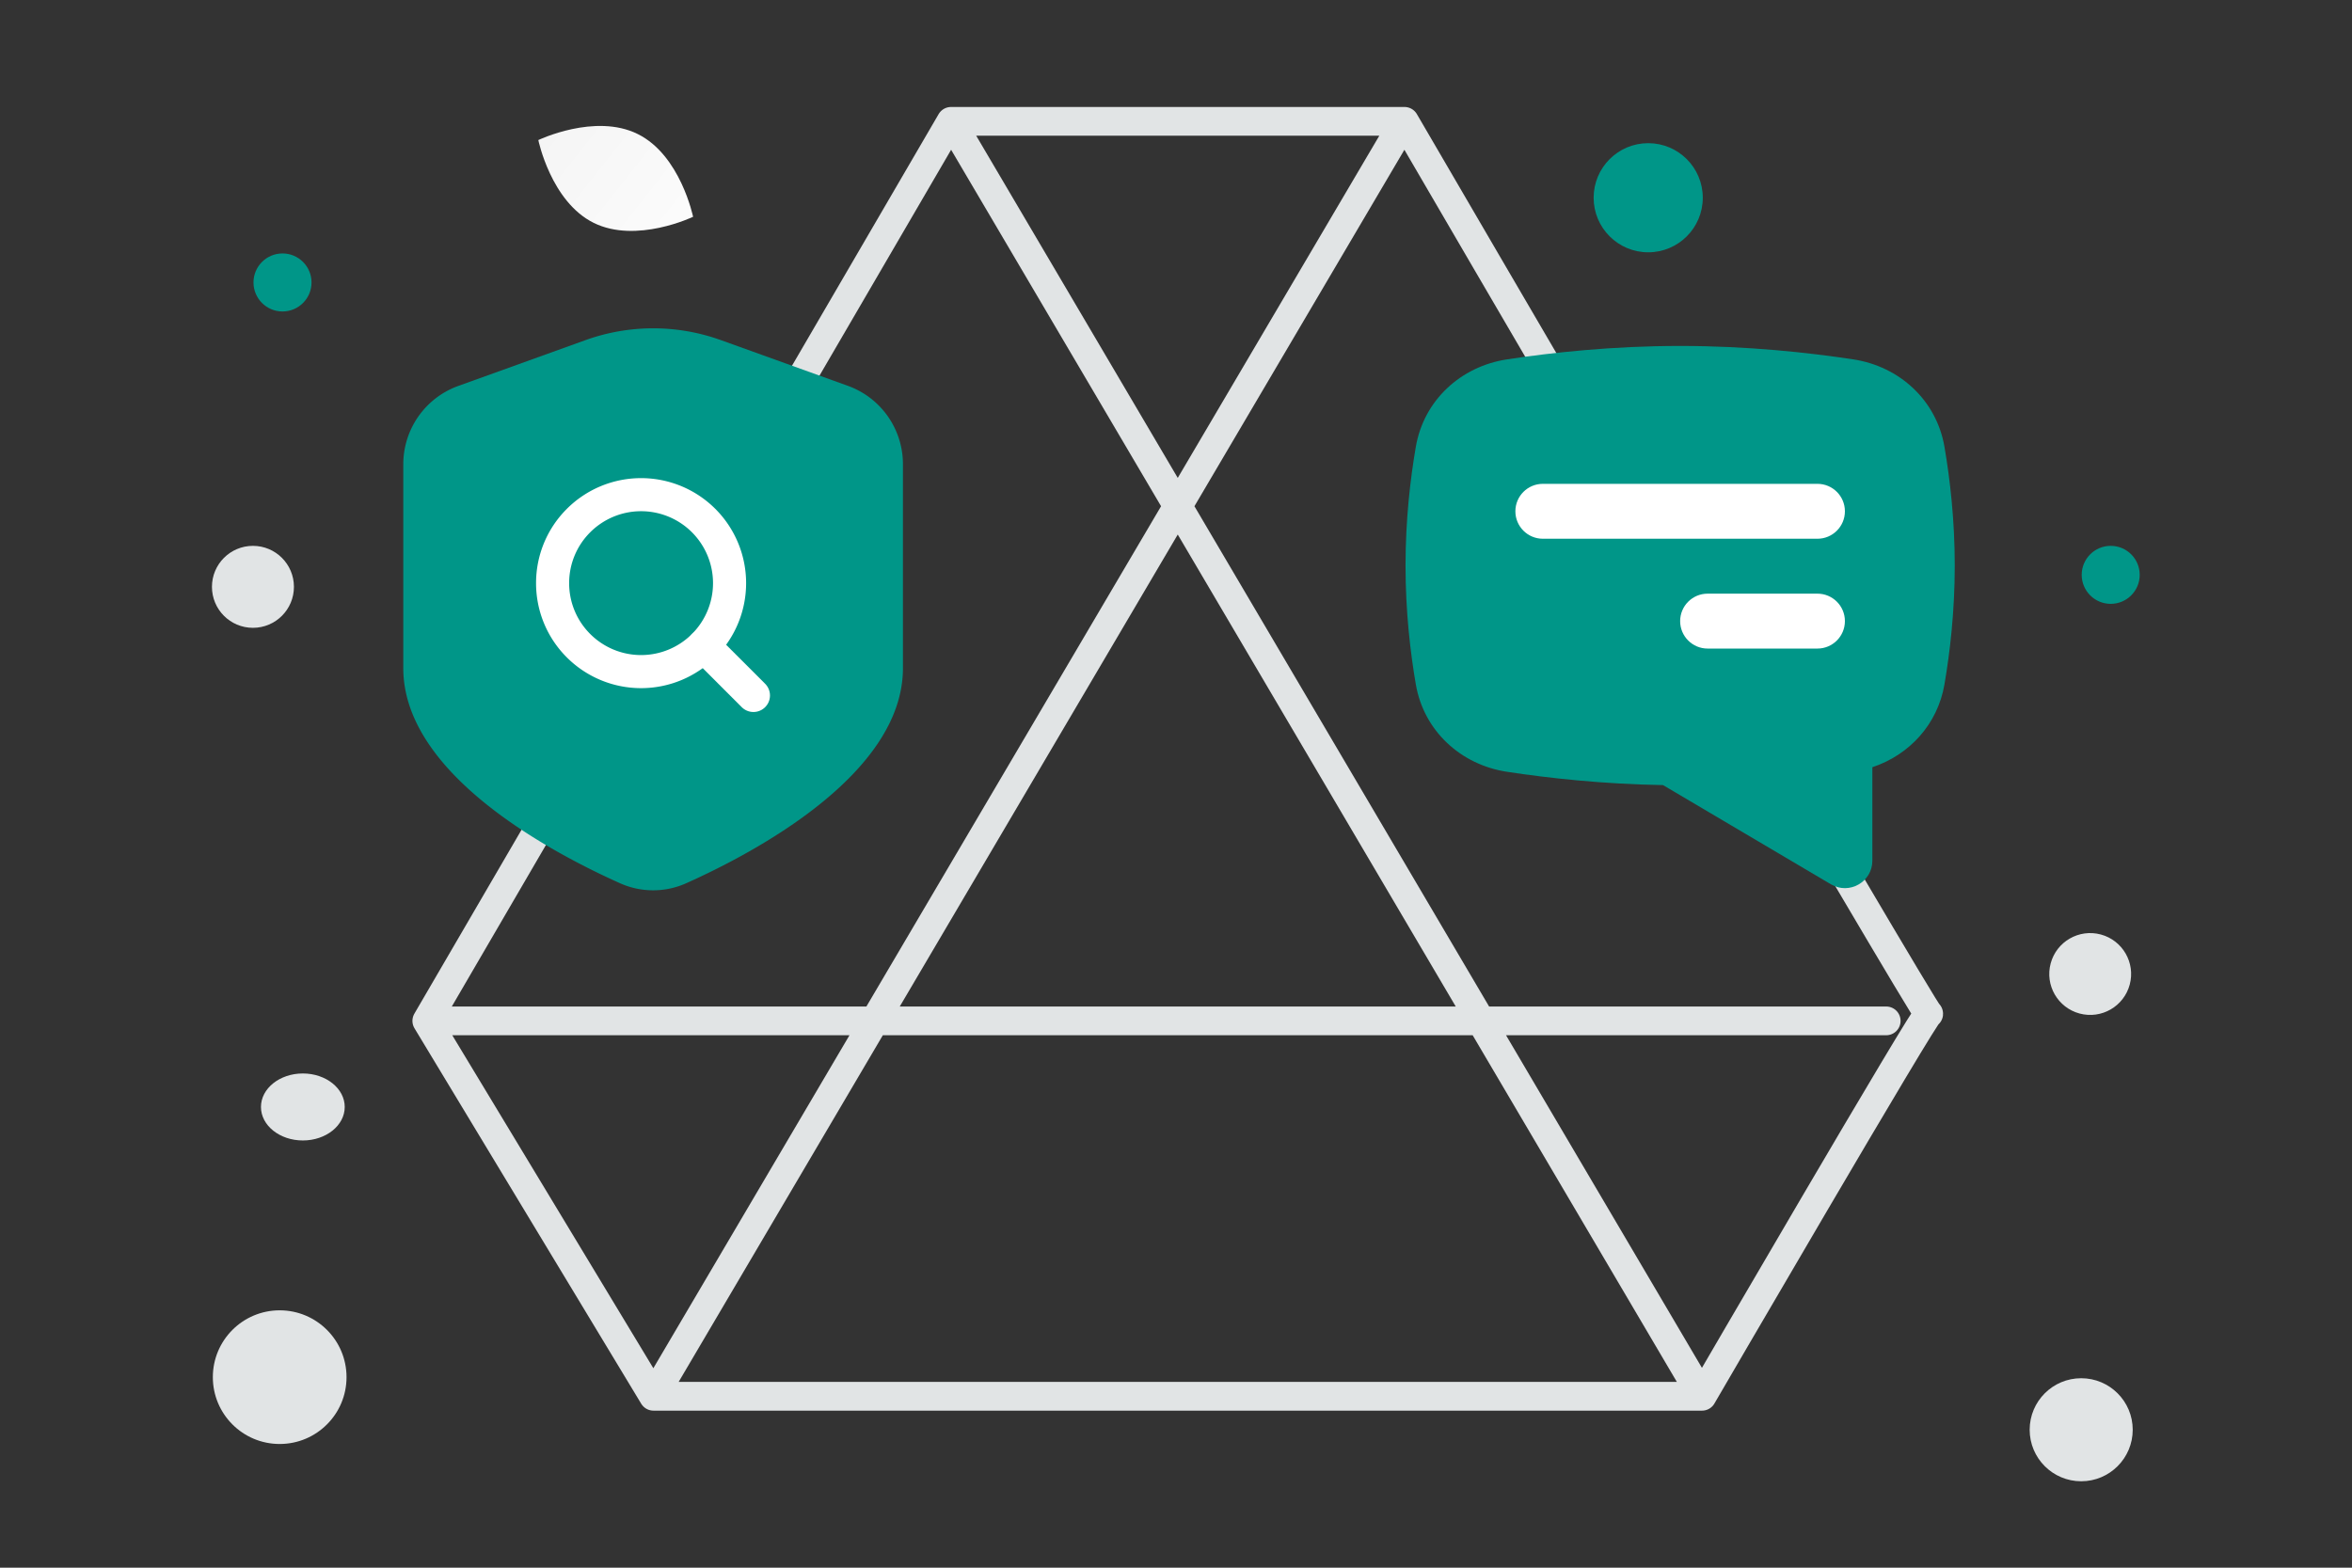 <svg width="900" height="600" viewBox="0 0 900 600" fill="none" xmlns="http://www.w3.org/2000/svg"><rect x="0" y="0" width="900" height="600" fill="#333333" stroke="none"/><path fill="transparent" d="M0 0h900v600H0z"/><path d="M537.419 46.44H363.923L163.318 390.72l86.748 143.676h401.21s86.748-149.098 86.748-146.387c0 2.711-200.605-341.57-200.605-341.57zm-173.495 0 287.352 487.957M537.418 46.44 250.065 534.396m-84.037-143.677h555.73" stroke="#E1E4E5" stroke-width="11" stroke-miterlimit="10" stroke-linecap="round" stroke-linejoin="round"/><path fill-rule="evenodd" clip-rule="evenodd" d="M345.513 255.726v-78.071a31.864 31.864 0 0 0-21.063-29.985l-48.595-17.494a76.477 76.477 0 0 0-51.814 0l-48.659 17.526a31.867 31.867 0 0 0-21.063 29.953v78.071c0 40.565 56.753 70.582 82.851 82.277a30.975 30.975 0 0 0 25.493 0c26.098-11.695 82.85-41.776 82.85-82.277z" fill="#009688"/><path d="M221.371 247.125a33.857 33.857 0 0 0 57.799-23.941 33.857 33.857 0 0 0-57.799-23.941c-13.222 13.222-13.222 34.659 0 47.882" stroke="#fff" stroke-width="12.661" stroke-linecap="round" stroke-linejoin="round"/><path clip-rule="evenodd" d="m288.306 266.175-19.053-19.053 19.053 19.053z" stroke="#fff" stroke-width="12.661" stroke-linecap="round" stroke-linejoin="round"/><path d="M550.903 227.613v-49.106l17.679-28.678 117.069-4.714 47.535 15.321 3.143 59.713-3.143 52.642-22.393 14.142-7.464 38.107-56.963-33.785-57.356-4.322-38.107-20.428v-38.892z" fill="#009688"/><path fill-rule="evenodd" clip-rule="evenodd" d="M695.453 278.478v32.509l-53.194-31.433-5.56-.091c-22.108-.362-42.004-2.588-56.881-4.851-9.388-1.429-15.912-7.981-17.329-16.209-1.966-11.412-3.641-25.871-3.641-41.937s1.675-30.524 3.641-41.937c1.417-8.227 7.941-14.78 17.329-16.208 16.272-2.476 38.523-4.903 63.095-4.903 24.571 0 46.823 2.427 63.094 4.903 9.389 1.428 15.913 7.981 17.33 16.208 1.966 11.413 3.64 25.871 3.64 41.937s-1.674 30.525-3.64 41.937c-1.231 7.145-6.222 12.872-13.499 15.291l-14.385 4.784zm48.595-107.516c-3.049-17.703-17.121-30.716-34.88-33.418-17.016-2.589-40.359-5.142-66.255-5.142-25.897 0-49.24 2.553-66.256 5.142-17.759 2.702-31.83 15.715-34.879 33.418-2.126 12.338-3.946 28.011-3.946 45.504 0 17.494 1.82 33.167 3.946 45.505 3.049 17.702 17.12 30.716 34.879 33.418 15.567 2.368 36.43 4.707 59.698 5.088l64.26 37.972c7.005 4.139 15.854-.911 15.854-9.047v-35.765c14.222-4.729 24.961-16.47 27.579-31.666 2.125-12.338 3.945-28.011 3.945-45.505 0-17.493-1.82-33.166-3.945-45.504z" fill="#009688"/><path fill-rule="evenodd" clip-rule="evenodd" d="M695.453 185.176c5.803 0 10.508 4.704 10.508 10.508 0 5.803-4.705 10.508-10.508 10.508H590.372c-5.803 0-10.508-4.705-10.508-10.508 0-5.804 4.705-10.508 10.508-10.508h105.081zm0 42.032c5.803 0 10.508 4.704 10.508 10.508 0 5.803-4.705 10.508-10.508 10.508H653.42c-5.803 0-10.508-4.705-10.508-10.508 0-5.804 4.705-10.508 10.508-10.508h42.033z" fill="#fff"/><path d="M227.163 85.288c16.35 8.11 38.049-2.318 38.049-2.318s-4.822-23.573-21.18-31.672c-16.35-8.11-38.041 2.307-38.041 2.307s4.823 23.573 21.172 31.683z" fill="url(#a)"/><circle r="11.103" transform="matrix(1 0 0 -1 108.103 108.103)" fill="#009688"/><circle r="20.882" transform="matrix(1 0 0 -1 630.693 75.681)" fill="#009688"/><circle cx="807.667" cy="220.012" r="11.098" fill="#009688"/><circle cx="96.788" cy="224.6" r="15.686" fill="#E1E4E5"/><circle cx="796.375" cy="547.207" r="19.717" fill="#E1E4E5"/><circle cx="799.82" cy="372.78" r="15.66" transform="rotate(105 799.82 372.78)" fill="#E1E4E5"/><ellipse cx="115.884" cy="423.669" rx="16.026" ry="12.821" fill="#E1E4E5"/><circle cx="107.023" cy="527.078" r="25.578" transform="rotate(90 107.023 527.078)" fill="#E1E4E5"/><defs><linearGradient id="a" x1="289.947" y1="110.586" x2="155.096" y2="3.919" gradientUnits="userSpaceOnUse"><stop stop-color="#fff"/><stop offset="1" stop-color="#EEE"/></linearGradient></defs></svg>